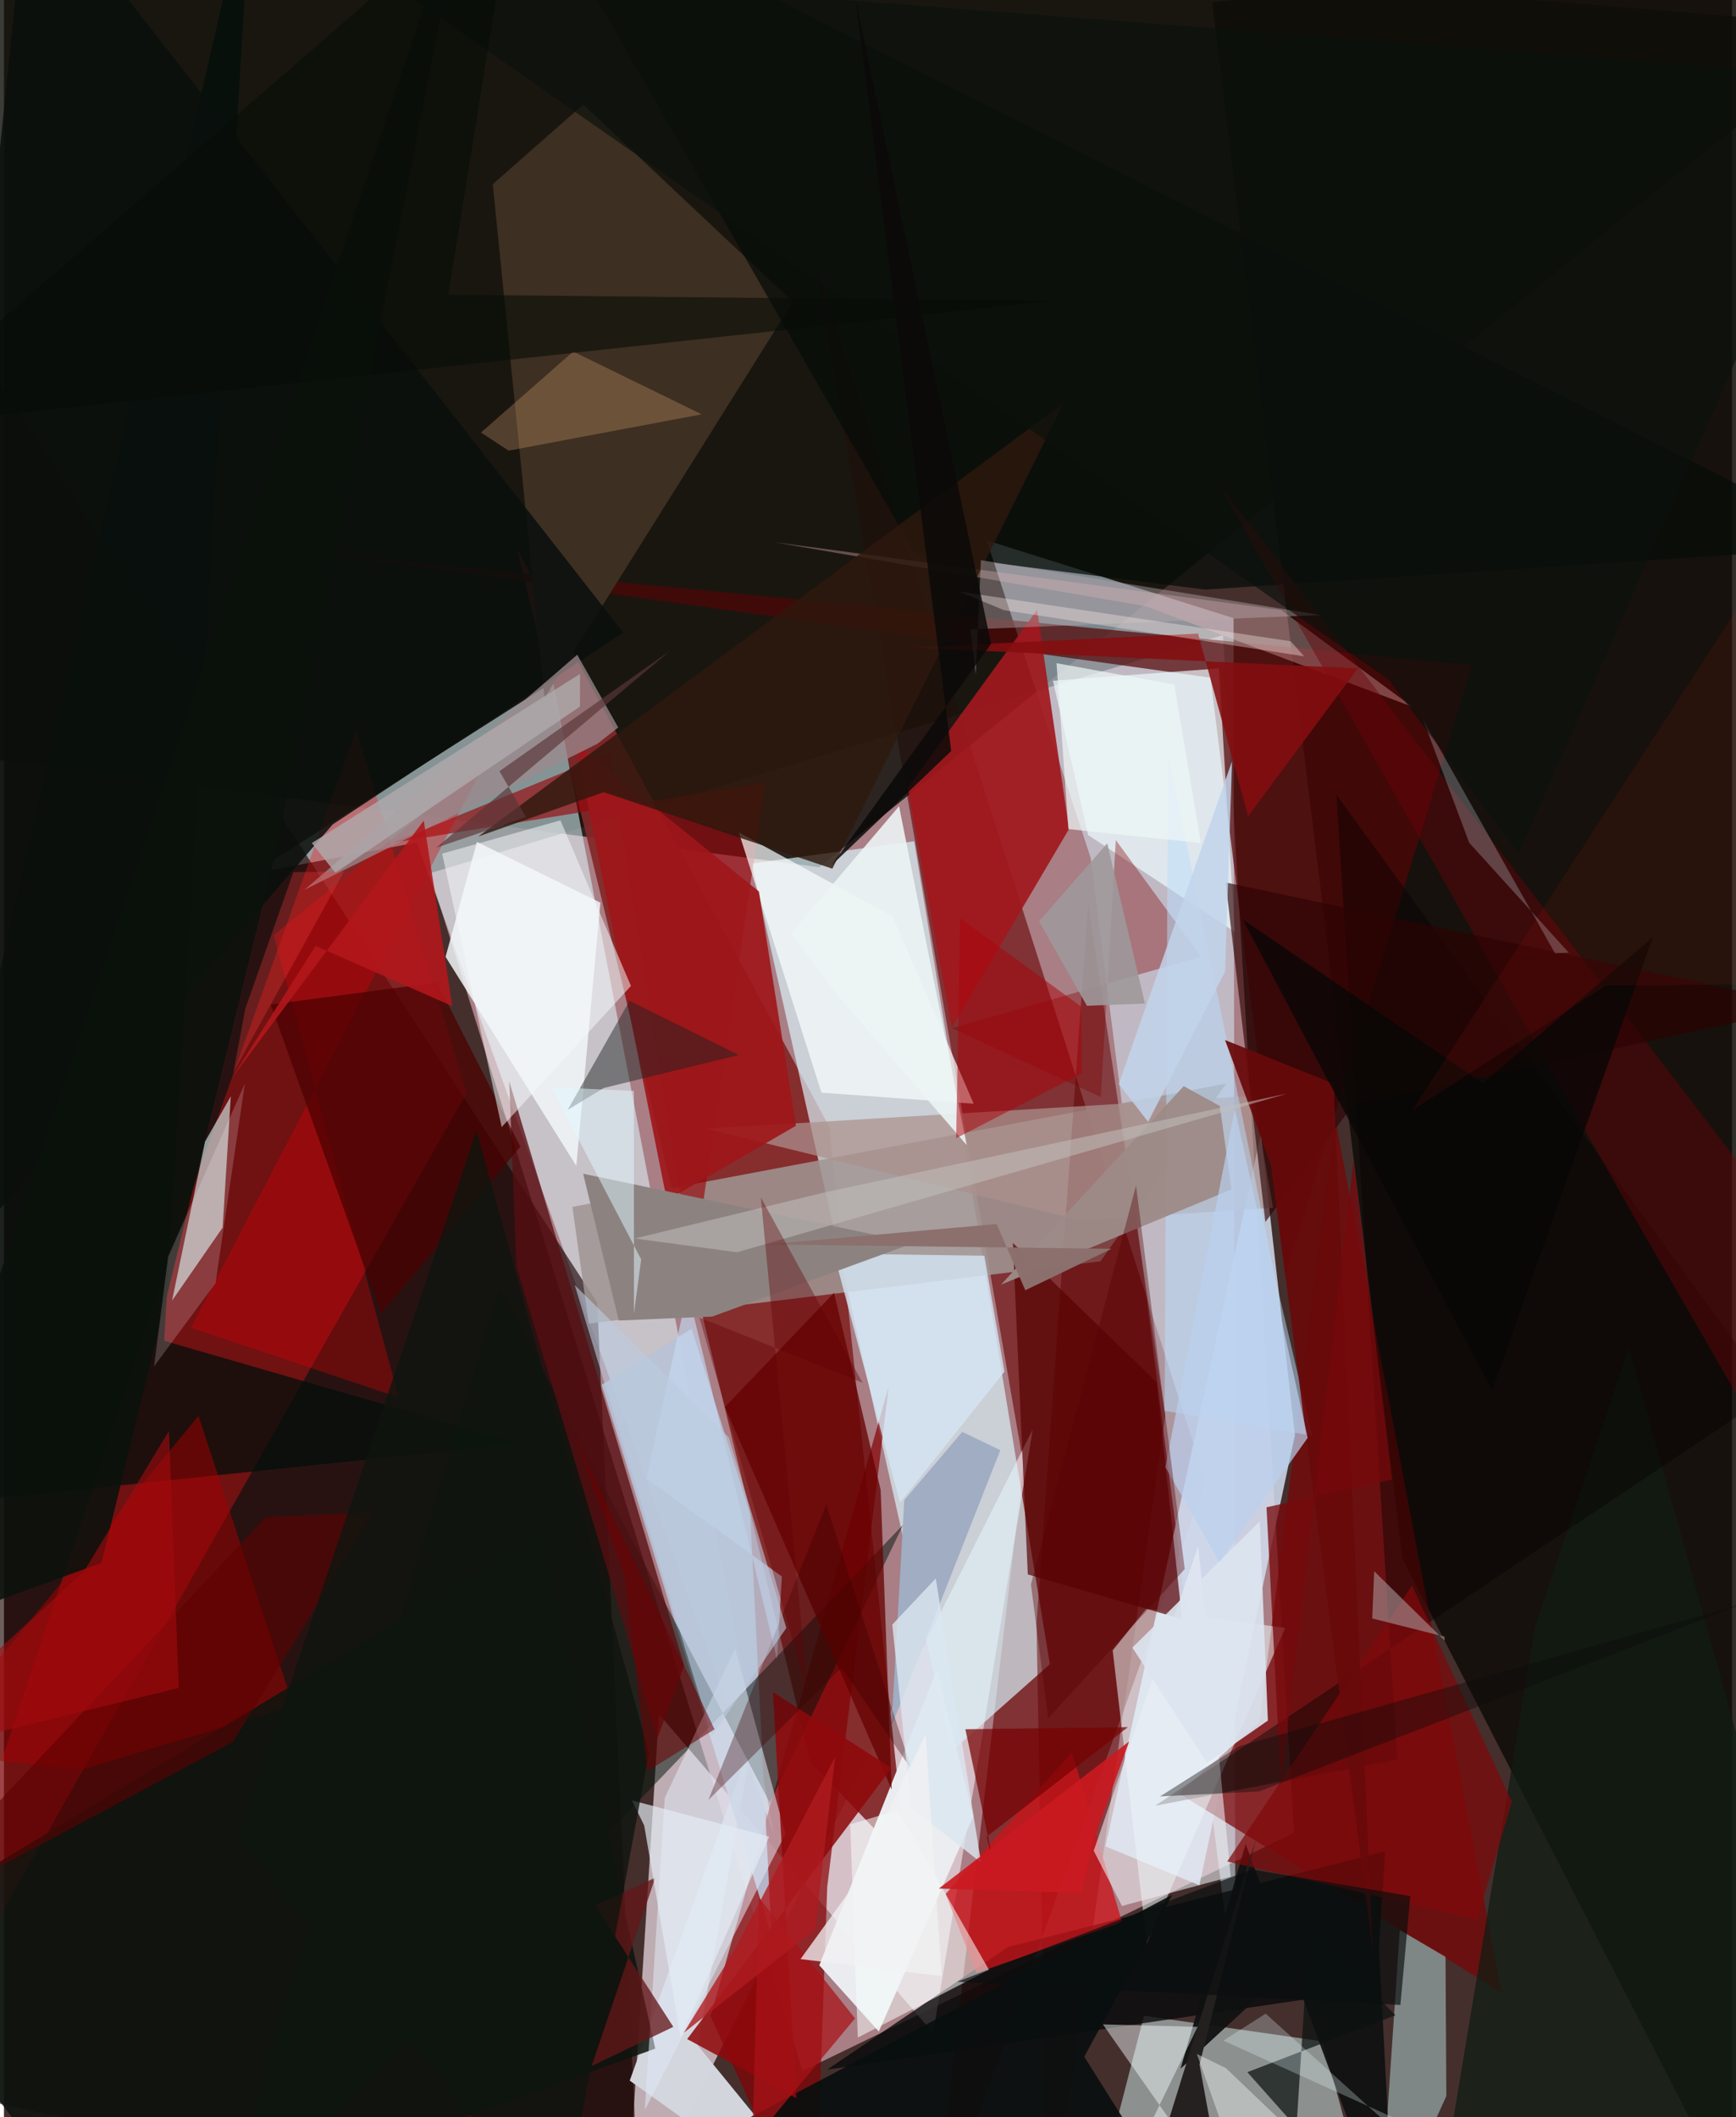 <svg xmlns="http://www.w3.org/2000/svg" width="228" height="278" viewBox="0 0 836 1024"><path fill="#442f2d" d="M0 0h836v1024H0z"/><path fill="#d9a5af" fill-opacity=".675" d="M589.748 307.157L206.014 422.363l180.304 579.267 237.768-115.151z"/><path fill="#600" fill-opacity=".604" d="M391.462 123.288l189.896 593.447L448.737 1086l44.52-377.506z"/><path fill="#0f110a" fill-opacity=".816" d="M-3.757 367.495L-14.942-62 898 12.92 394.424 419.437z"/><path fill="#e5d5dd" fill-opacity=".749" d="M316.855 829.079l-16.149 253.676 197.012-391.467-48.173 292.076z"/><path fill="#832829" fill-opacity=".937" d="M436.428 900.614l-46.32-48.53-141.913-586.657 151.06 279.56z"/><path fill="#def7ff" fill-opacity=".553" d="M372.787 888.336L265.638 329.773 120.18 422.5l79.626-15.014z"/><path fill="#d5eefe" fill-opacity=".525" d="M595.707 965.877L525.74 414.963l-50.309-153.61 119.423 37.614z"/><path fill="#daf4fc" fill-opacity=".682" d="M505.988 804.909l-65.644-398.024-78.594 10.774 96.497 429.58z"/><path fill="#100d08" fill-opacity=".863" d="M847.027 1086L676.61 753.975 584.492 1.03 898-30.406z"/><path fill="#190000" fill-opacity=".627" d="M307.993 1086l-21-455.972-317.503-488.37 7.366 871.17z"/><path fill="#d0dcee" fill-opacity=".863" d="M624.523 694.025l-46.209 217.844-45.4-18.843 75.145-344.628z"/><path fill="#ff1017" fill-opacity=".333" d="M170.347 353.057L96.586 559.63-62 1032.951 223.87 528.51z"/><path fill="#a09693" fill-opacity=".863" d="M274.987 583.727l7.94 56.43 247.52-30.076 60.826-86.011z"/><path fill="#850003" fill-opacity=".702" d="M341.825 975.173l86.206-304.622-29.757 242.051L392.192 1086z"/><path fill="#790305" fill-opacity=".71" d="M568.3 867.318l39.149-34.517 36.654-291.187 80.352 422.07z"/><path fill="#b4c5c5" fill-opacity=".647" d="M664.864 1086h-142l28.634-111.06 86.6 12.442z"/><path fill="#520505" fill-opacity=".702" d="M710.338 321.617l-90.48 295.389-36.2-289.247-431.156-60.284z"/><path fill="#a1181e" fill-opacity=".918" d="M458.52 497.104l56.714-96.114-15.413-106.06-62.623 85.967z"/><path fill="#5f0000" fill-opacity=".506" d="M524.509 436.998l37.307 247.69L505.023 1086l-5.495-300.703z"/><path fill="#070a0a" fill-opacity=".788" d="M663.936 961.98l4.237-66.564-182.47 46.287-87.473 59.321z"/><path fill="#d9fbfc" fill-opacity=".596" d="M109.739 530.258l-3.94 63.467-24.47 35.34 15.941-76.9z"/><path fill="#d4d6de" fill-opacity=".988" d="M302.731 1006.335l59.68-166.27-26.842 149.138L414.532 1086z"/><path fill="#ebedf0" fill-opacity=".988" d="M468.91 878.658l-45.677 103.94-28.803-32.06L451.4 807.42z"/><path fill="#030f0b" fill-opacity=".753" d="M77.493 648.502l171.99 49.725L-62 730.78 120.09-62z"/><path fill="#3d2f21" d="M236.466 89.084l43.785-38.53 101.382 95.41-120.135 191.648z"/><path fill="#b8c3d7" fill-opacity=".898" d="M360.997 732.348l10.364 203.997-82.166-266.597 43.45-27.052z"/><path fill="#96050a" fill-opacity=".639" d="M293.052 364.383l40.115 251.556 35.224-237.54-180.819 29.306z"/><path fill="#03140c" fill-opacity=".506" d="M435.023 737.449l-64.542 134.436-130.785-249.598L101.294 1086z"/><path fill="#f2f7fa" fill-opacity=".839" d="M228.826 407.2l-15.186 55.588 63.253 101.118 11.64-127.303z"/><path fill="#bee8e5" fill-opacity=".475" d="M664.957 1086l10.323-152.514 22.115 12.946.385 67.363z"/><path fill="#effcfe" fill-opacity=".518" d="M536.377 798.23l16.48 141.84 66.968-152.674-67.233-9.337z"/><path fill="#eefcff" fill-opacity=".686" d="M524.494 403.88l-17.022-74.628 80.257-5.962 7.676 127.402z"/><path fill="#a50001" fill-opacity=".506" d="M139.962 825.166l-45.83-140.378-133.89 162.87 77.666 8.199z"/><path fill="#fec0c4" fill-opacity=".333" d="M617.95 295.084l63.318 46.737-128.783-48.578-180.144-31.055z"/><path fill="#c91419" fill-opacity=".769" d="M540.901 929.703l-24.228-82.198-61.146 68.572 14.917 38.15z"/><path fill="#f9ffff" fill-opacity=".698" d="M395.47 528.484l73.648 5.352-39.237-90.622-74.368-40.616z"/><path fill="#090f0f" fill-opacity=".918" d="M351.485 1029.074l213.701-112.64-42.573 78.331 26.564 42.201z"/><path fill="#ab918d" fill-opacity=".725" d="M604.515 530l-264.721 15.902 180.864 44.34 93.289-6.064z"/><path fill="#0d140f" fill-opacity=".863" d="M-62 936.623L50.449 1086l264.627-95.147-55.304-248.28z"/><path fill="#560000" fill-opacity=".686" d="M488.086 601.155l7.223 160.34 74.644 21.651-12.38-114.635z"/><path fill="#600" fill-opacity=".765" d="M348.792 680.515l52.765-55.224 22.557 95.314 5.354 144.95z"/><path fill="#0a100c" fill-opacity=".863" d="M299.584 305.94L11.832-62-62 654.103l221.042-255.35z"/><path fill="#570e11" fill-opacity=".769" d="M316.213 840.495l-68.302-228.047-3.473-89.476 84.63 282.595z"/><path fill="#0f1d13" fill-opacity=".745" d="M740.726 786.78l45.386-134.992L898 1053.664l-200.581-6.162z"/><path fill="#070304" fill-opacity=".443" d="M855.432 673.768L556.96 873.363l117.118-22.399-29.428-466.519z"/><path fill="#9e161a" fill-opacity=".91" d="M276.563 359.588l88.682 71.596 17.905 113.307-62.436 36.102z"/><path fill="#080d09" fill-opacity=".741" d="M251.43-62L898 264.25l-316.791 20.92-140.652-17.741z"/><path fill="#e0e9f5" fill-opacity=".545" d="M353.654 797.518l24.41 89.518-68.042 133.501 9.65-150.974z"/><path fill="#6a0408" fill-opacity=".443" d="M787.934 587.284l67.337 116.682 13.582-102.83-281.29-367.284z"/><path fill="maroon" fill-opacity=".369" d="M537.884 406.308l-7.283 124.29-72.038-33.29 120.49-34.582z"/><path fill="#8e090b" fill-opacity=".863" d="M429.417 855.142l-98.896 131.076 52.803 28.64-11.34-196.466z"/><path fill="#dc0004" fill-opacity=".341" d="M130.464 452.293l60.503 223.604-100.535-33.695 142.07-272.811z"/><path fill="#edf0f4" fill-opacity=".58" d="M593.49 907.681l-15.718-159.874-50.58 147.334 13.671 26.702z"/><path fill="#b9defd" fill-opacity=".486" d="M561.507 682.34l71.491 12.07-17.519-74.113L563.143 364.1z"/><path fill="#0f1111" fill-opacity=".945" d="M600.69 891.848L672.753 1086l-9.05-172.409-94.5 86.974z"/><path fill="#f4fbf9" fill-opacity=".553" d="M413.061 985.503l63.473-32.731-44.107-77.282-23.022 6.913z"/><path fill="#a0adc3" d="M429.358 834.993l6.204-109.452 28.03-32.983 18.409 8.83z"/><path fill="#1a2221" fill-opacity=".463" d="M302.637 484.052l52.887 26.207-65.319 15.949-17.488 10.592z"/><path fill="#d4e6f3" fill-opacity=".8" d="M433.47 726.802l50.544-63.375-9.747-56.091-72.73-.987z"/><path fill="#850d10" fill-opacity=".867" d="M577.685 306.447l24.22 88.337 53.037-71.491-216.237-10.134z"/><path fill="#9a898d" fill-opacity=".757" d="M145.4 430.36l131.935-113.69 19.83 35.176-10.07 7.884z"/><path fill="#9d8b88" fill-opacity=".957" d="M570.73 525.34l17.47 9.6 5.637 40.347-111.513 46.072z"/><path fill="#f6b482" fill-opacity=".263" d="M337.543 200.398l-62.154-30.364-44.625 39.163 13.355 8.772z"/><path fill="#2e180d" fill-opacity=".812" d="M229.468 404.577l283.12-209.557-111.833 225.135-110.623-37.014z"/><path fill="#2d0303" fill-opacity=".639" d="M874.494 486.628l-283.463-59.795 19.208 164.19 42.487-56.582z"/><path fill="#7f090a" fill-opacity=".714" d="M681.16 766.773l-89.396 133.561 120.983 28.14 16.742-57.055z"/><path fill="#f5fdfe" fill-opacity=".459" d="M531.646 979.119l45.813 1.208L525.978 1086h80.6z"/><path fill="#4b0000" fill-opacity=".725" d="M249.803 554.58l-40.296-79.354-80.438 10.622 53.402 149.508z"/><path fill="#b8a9ad" fill-opacity=".435" d="M472.624 270.916l164.354 26.555-169.418 6.962 2.574 21.884z"/><path fill="#0c1312" fill-opacity=".718" d="M631.418 932.277l-6.137 96.657-23.759-26.697 71.638-27.52z"/><path fill="#c5d9f1" fill-opacity=".655" d="M373.969 802.46l-43.22-178.194-19.943 90.886 65.52 47.347z"/><path fill="#8c8381" d="M280.19 567.693l17.235 70.993 45.227-1.914 97.52-35.606z"/><path fill="#adb4bc" fill-opacity=".329" d="M757.023 460.77l-48.174-53.146-22.5-60.078 63.983 113.515z"/><path fill="#252120" fill-opacity=".996" d="M578.372 998.57l27.335-109.047-43.926 141.42 30.573 43.857z"/><path fill="#ecf3f4" fill-opacity=".902" d="M380.795 451.368l52.235-61.429 32.72 163.898-62.338-72.218z"/><path fill="#b2171b" fill-opacity=".894" d="M203.084 396.884l13.83 89.748-66.17-29.143-40.553 64.016z"/><path fill="#ac0309" fill-opacity=".498" d="M462.587 444.117l58.475 42.713.385 32.294-60.801 31.394z"/><path fill="#f6f9fb" fill-opacity=".518" d="M303.32 476.872l-34.1-80.112-57.242 16.118 28.813 132.255z"/><path fill="#760204" fill-opacity=".718" d="M543.729 835.353l-78.609 1.037 14.002 66.51-3.76-14.511z"/><path fill="#a69193" fill-opacity=".624" d="M697.013 793.531l-34.135-33.587-.944 22.843 34.947 8.805z"/><path fill="#641718" fill-opacity=".765" d="M285.92 921.517l37.898 58.802-39.544 18.987 30.803-91.108z"/><path fill="#dce4ef" fill-opacity=".91" d="M545.912 796.885l61.62-61.104 3.917 96.41-29.45 20.445z"/><path fill="#68090a" fill-opacity=".922" d="M643.222 524.157l19.052 419.744-49.282-380.346-22.277-60.54z"/><path fill="#e9fbfe" fill-opacity=".271" d="M589.896 986.98L808.733 1086h-74.246l-124.1-112.079z"/><path fill="#0b110c" fill-opacity=".882" d="M132.428 407.893L225.03-62-62 795.6l109.192-39.683z"/><path fill="#e3ecf4" fill-opacity=".682" d="M303.787 870.775l5.929 12.116 17.634 102.695 42.844-97.257z"/><path fill="#bad0ee" fill-opacity=".702" d="M630.7 695.417l-42.63 60.163-26.193-45.938 33.595-173.308z"/><path fill="#390001" fill-opacity=".341" d="M340.797 870.59l57.008-142.874 41.27 128.143-33.858-49.238z"/><path fill="#fffcff" fill-opacity=".184" d="M79.41 607.828l-6.78 53.023 29.736-40.248 14.175-96.48z"/><path fill="#aea9ac" fill-opacity=".808" d="M278.693 325.94l-129.76 81.809 11.394 14.395 118.327-80.395z"/><path fill="#a81317" fill-opacity=".729" d="M365.246 917.736l46.473 58.482-70.296 84.496L360.668 1086z"/><path fill="#bbcbe0" fill-opacity=".6" d="M276.08 621.491l74.554 73.697 27.868 92.19-36.1 52.346z"/><path fill="#76080b" fill-opacity=".765" d="M671.474 715.591l-60.679 13.43 6.943 133.383 35.174-301.328z"/><path fill="#8b706d" fill-opacity=".992" d="M480.233 592.025l13.864 32.025 41.725-20.062-167.11-2.088z"/><path fill="#0b110c" fill-opacity=".675" d="M898 37.517L173.329-17.775 669.893 328.7l62.904 83.73z"/><path fill="#fbebe8" fill-opacity=".361" d="M462.144 286.133l21.684 8.995 145.164 22.315-6.5-7.293z"/><path fill="#dbe7f1" fill-opacity=".8" d="M472.69 900.888l-21.91-137.436-21.026 22.289 9.042 88.501z"/><path fill="#0e0a0b" fill-opacity=".408" d="M559.283 868.864l47.934-2.411 234.1-90.801-243.863 68.995z"/><path fill="#c3c0bd" fill-opacity=".525" d="M620.68 528.95l-222.979 47.61-92.528 22.456 49.471 6.652z"/><path fill="#080c07" fill-opacity=".604" d="M-62 207.26L247.956-61.713l-33.043 204.264 291.839 3z"/><path fill="#f1f2f3" fill-opacity=".761" d="M408.15 915.97l-22.798 31.58 68.27 8.2-7.716-116.883z"/><path fill="#5e0001" fill-opacity=".58" d="M110.818 842.525L-62 934.885l188.703-201.133 52.144-2.385z"/><path fill="#070706" fill-opacity=".776" d="M599.35 444.79l120.611 227.934 77.787-219.51-82.219 70.69z"/><path fill="#c1d4ea" fill-opacity=".843" d="M594.094 368.261l-3.344 101.677-37.24 72.677-14.198-18.317z"/><path fill="#9f999b" fill-opacity=".902" d="M533.75 407.876l18.243 77.517-28.09 1.055-23.14-40.855z"/><path fill="#5b3639" fill-opacity=".675" d="M209.168 409.991l112.78-95.027-82.227 58.03 12.846 22.238z"/><path fill="#0f150f" fill-opacity=".788" d="M312.035 847.708l-83.442-300.939-115.348 342.675 156.802 185.62z"/><path fill="#f73c3d" fill-opacity=".31" d="M164.513 421.633l-53.493 96.928 5.781-30.787 23.237-65.933z"/><path fill="#600103" fill-opacity=".376" d="M415.376 668.765l-78.97-31.503 52.465 181.386-22.724-239.519z"/><path fill="#0a0e0e" fill-opacity=".671" d="M461.152 958.503l214.404 11.228 4.793-52.633-76.655-12.945z"/><path fill="#e2f8ff" fill-opacity=".506" d="M308.263 609.087l-3.5 26.224-.007-107.69-39.993-1.759z"/><path fill="#c91a20" fill-opacity=".914" d="M521.2 915.614l5.587-24.388 17.542-48.947-92.071 71.157z"/><path fill="#a30a0e" fill-opacity=".604" d="M38.63 760.155l41.208-68.09 4.738 124.35L-62 852.167z"/><path fill="#6f0102" fill-opacity=".537" d="M275.635 693.543l24.599 68.604 11.074 94.496 32.454-20.248z"/><path fill="#eff8f8" fill-opacity=".694" d="M514.95 400.996l64.07 6.74-12.873-76.65-56.944-10.327z"/><path fill="#f4f8f9" fill-opacity=".42" d="M591.148 1000.26l89.594 85.74h-70.847l-32.813-92.563z"/><path fill="#0b0a09" fill-opacity=".851" d="M458.24 363.252l-57.724 55.072 77.03-106.914L412.067.195z"/><path fill="#ff1d16" fill-opacity=".078" d="M681.396 536.892l93.57-60.21L898 475.746V202.559z"/><path fill="#590003" fill-opacity=".38" d="M547.67 573.383l23.562 185.521-66.057 72.163-8.346-64.7z"/><path fill="#af1b1f" fill-opacity=".788" d="M353.752 942.684l48.387-93-9.763 83.614-63.441 49.86z"/></svg>